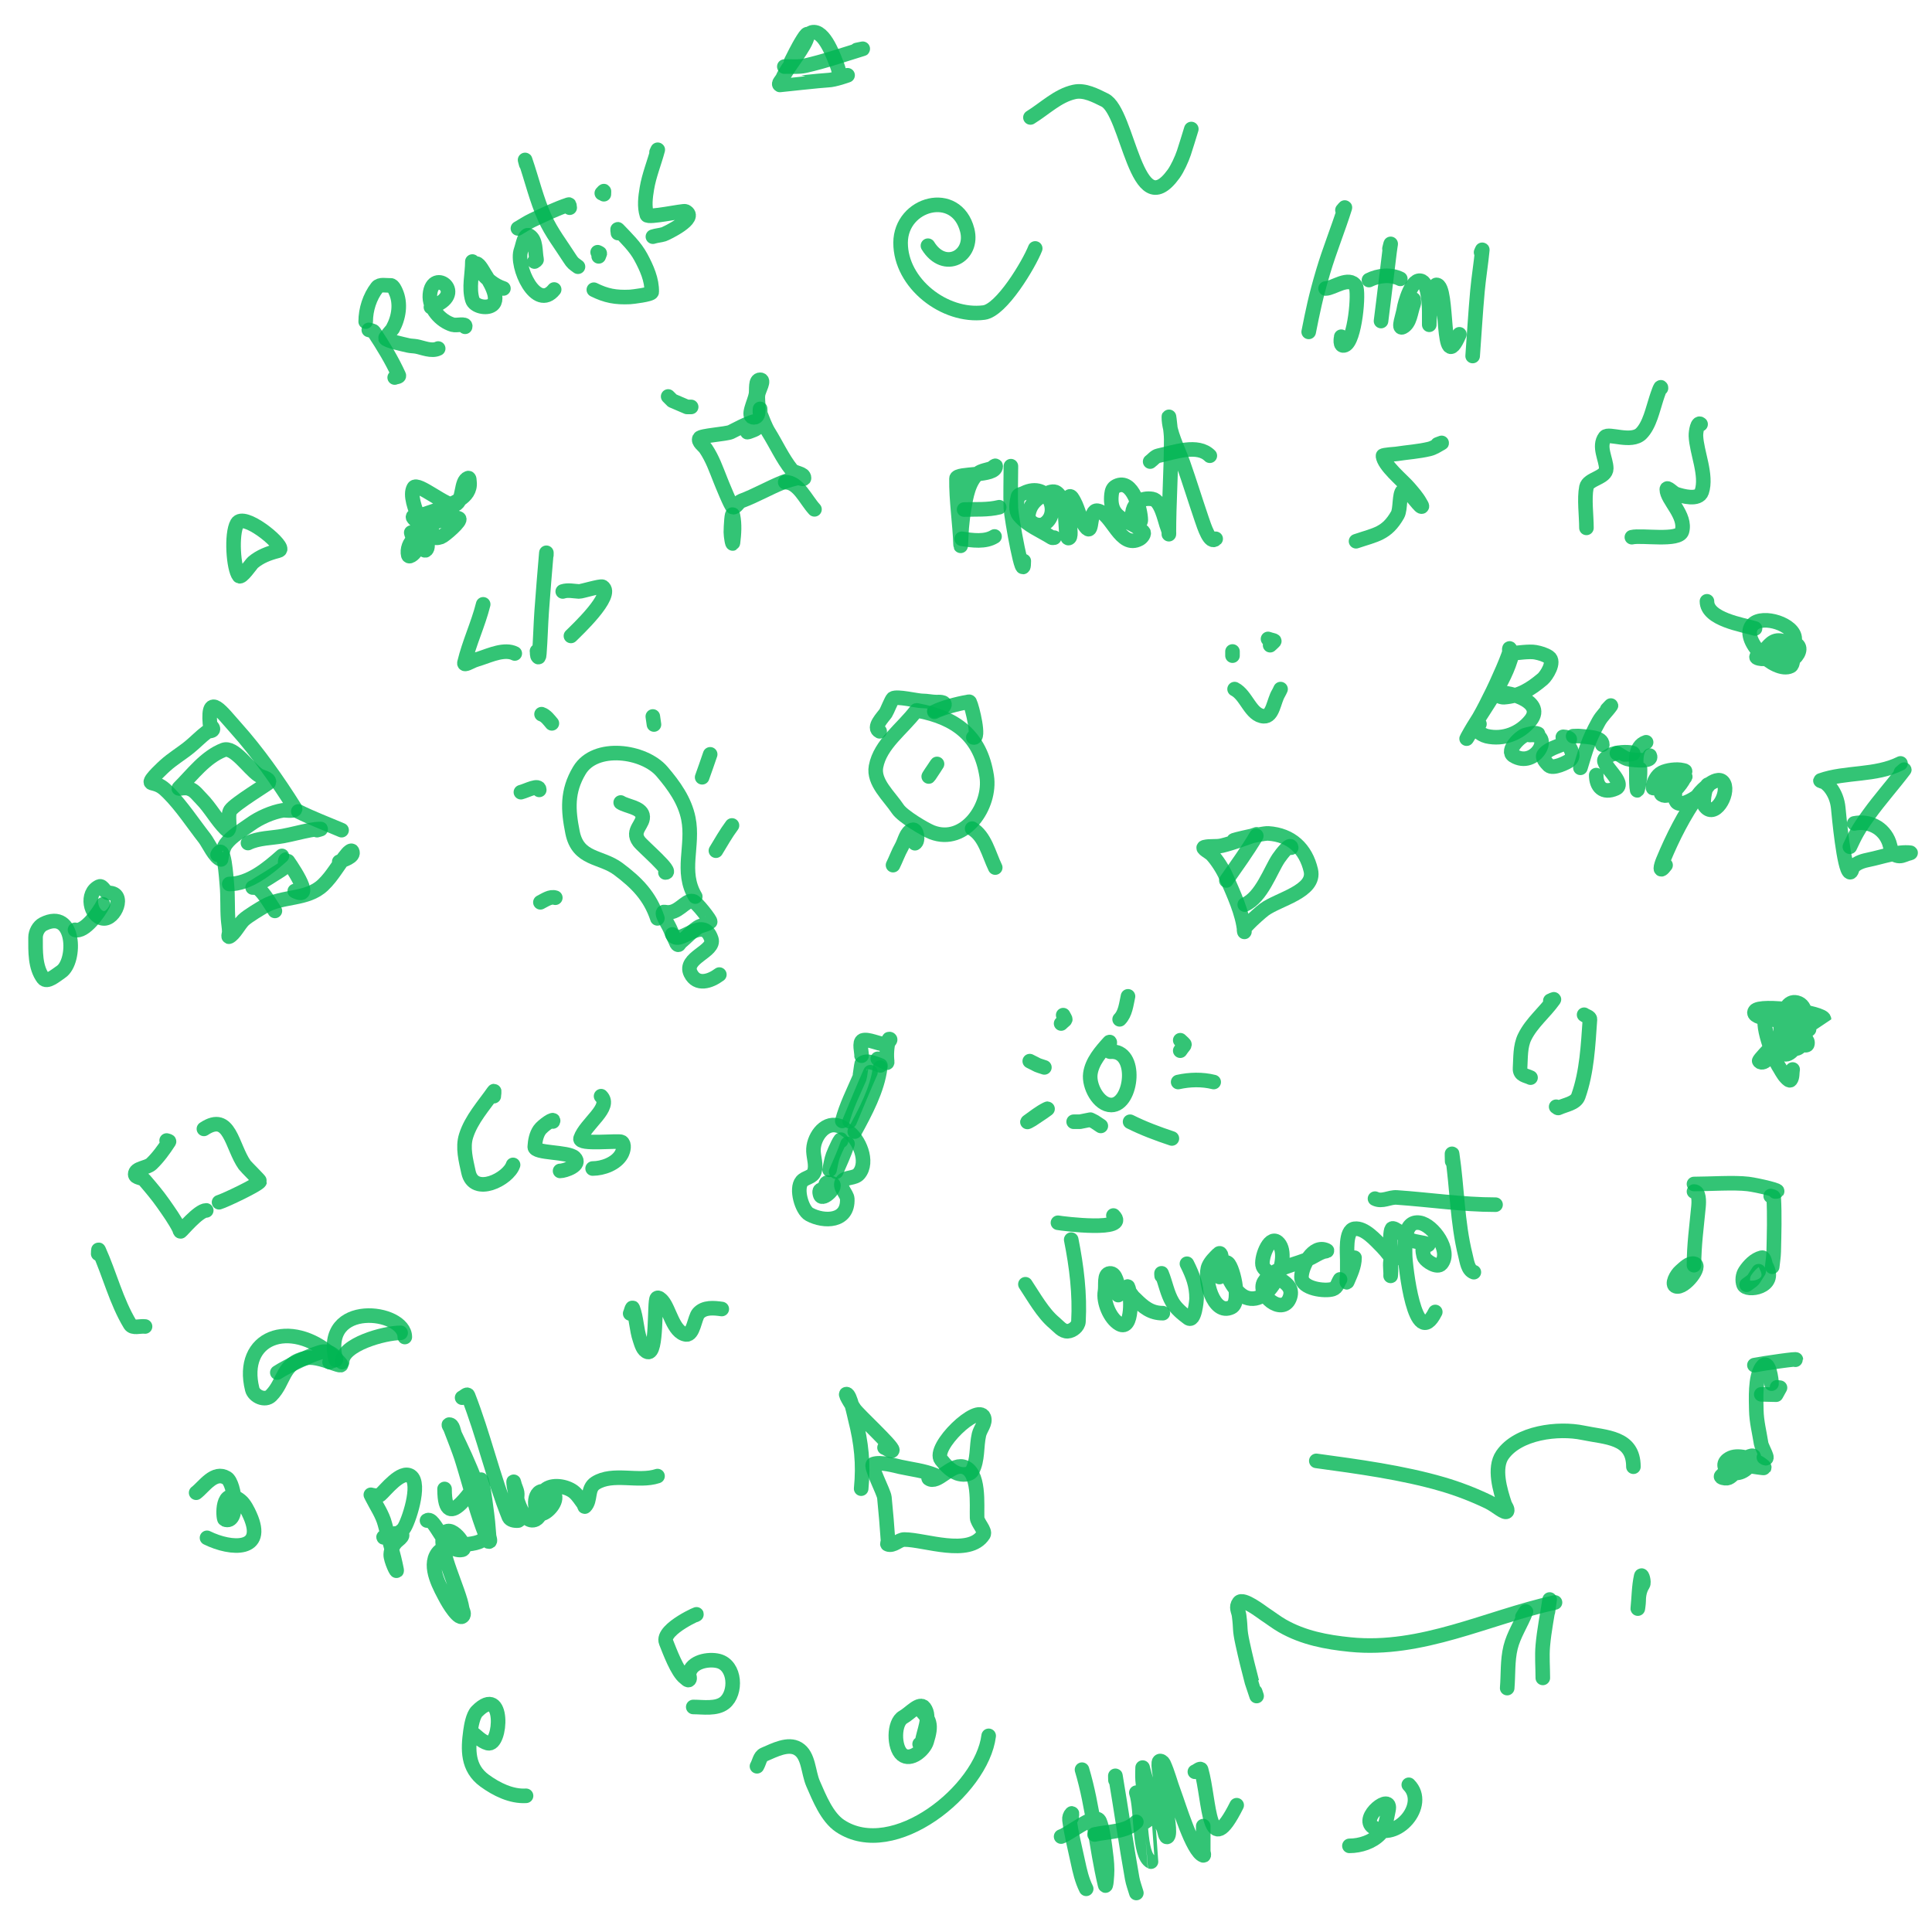 <?xml version="1.0" encoding="UTF-8" standalone="no"?>
<!DOCTYPE svg PUBLIC "-//W3C//DTD SVG 1.1//EN" "http://www.w3.org/Graphics/SVG/1.1/DTD/svg11.dtd">
<!-- Created with Vectornator (http://vectornator.io/) -->
<svg height="100%" stroke-miterlimit="10" style="fill-rule:nonzero;clip-rule:evenodd;stroke-linecap:round;stroke-linejoin:round;" version="1.1" viewBox="0 0 600 600" width="100%" xml:space="preserve" xmlns="http://www.w3.org/2000/svg" xmlns:vectornator="http://vectornator.io" xmlns:xlink="http://www.w3.org/1999/xlink">
<defs/>
<clipPath id="ArtboardFrame">
<rect height="600" width="600" x="0" y="0"/>
</clipPath>
<g clip-path="url(#ArtboardFrame)" id="Layer-2" opacity="0.05" vectornator:layerName="Layer 2" visibility="hidden">
<path d="M2.676 300.594C2.676 136.402 135.78 3.298 299.972 3.298C464.165 3.298 597.269 136.402 597.269 300.594C597.269 464.786 464.165 597.891 299.972 597.891C135.78 597.891 2.676 464.786 2.676 300.594Z" fill="#00b553" fill-rule="nonzero" opacity="1" stroke="#00b553" stroke-linecap="butt" stroke-linejoin="round" stroke-opacity="0.8" stroke-width="4.527"/>
</g>
<g id="Layer-1" vectornator:layerName="Layer 1">
<path d="M114.535 102.449C115.071 102.663 115.825 102.61 116.143 103.092C118.997 107.422 121.715 111.878 123.861 116.599C124.06 117.036 123.004 117.028 122.575 117.242" fill="none" opacity="1" stroke="#00b553" stroke-linecap="round" stroke-linejoin="round" stroke-opacity="0.8" stroke-width="4.527"/>
<path d="M113.57 99.876C113.57 96.147 114.825 92.212 117.108 89.264C117.971 88.149 119.882 88.714 121.288 88.621C122.092 88.567 122.848 90.444 122.896 90.55C124.574 94.241 123.859 98.657 121.932 102.127C121.867 102.243 119.647 104.887 119.68 105.022C119.872 105.789 124.968 106.847 126.756 107.273C127.596 107.473 128.478 107.44 129.328 107.595C131.158 107.927 134.074 109.241 136.082 108.238" fill="none" opacity="1" stroke="#00b553" stroke-linecap="round" stroke-linejoin="round" stroke-opacity="0.8" stroke-width="4.527"/>
<path d="M144.443 101.484C144.856 100.247 141.835 101.212 140.584 100.841C136.771 99.711 133.164 95.653 133.509 91.515C134.248 82.653 145.609 91.448 133.831 95.374" fill="none" opacity="1" stroke="#00b553" stroke-linecap="round" stroke-linejoin="round" stroke-opacity="0.8" stroke-width="4.527"/>
<path d="M146.694 81.224C146.694 85.19 145.547 89.326 146.694 93.123C147.304 95.139 151.091 95.955 152.805 94.731C155.575 92.752 151.646 86.8 150.554 85.083C150.294 84.675 148.8 81.867 147.981 81.867C147.022 81.867 148.622 83.73 149.267 84.44C151.389 86.773 153.311 88.575 156.342 89.585" fill="none" opacity="1" stroke="#00b553" stroke-linecap="round" stroke-linejoin="round" stroke-opacity="0.8" stroke-width="4.527"/>
<path d="M165.99 81.224C166.205 81.009 166.693 80.878 166.633 80.581C166.128 78.053 166.592 74.51 164.382 73.184C162.9 72.295 162.4 76.062 161.809 77.686C160.011 82.632 166.51 96.895 172.1 89.907" fill="none" opacity="1" stroke="#00b553" stroke-linecap="round" stroke-linejoin="round" stroke-opacity="0.8" stroke-width="4.527"/>
<path d="M163.417 50.994C163.31 50.565 162.951 49.29 163.096 49.708C165.169 55.698 166.592 61.942 169.206 67.717C171.23 72.189 174.289 76.118 176.924 80.259C177.911 81.81 178.157 81.827 179.497 82.832" fill="none" opacity="1" stroke="#00b553" stroke-linecap="round" stroke-linejoin="round" stroke-opacity="0.8" stroke-width="4.527"/>
<path d="M176.924 64.501C176.817 64.179 176.924 63.429 176.603 63.536C172.73 64.827 169.042 66.626 165.347 68.36C163.782 69.094 162.345 70.075 160.845 70.933" fill="none" opacity="1" stroke="#00b553" stroke-linecap="round" stroke-linejoin="round" stroke-opacity="0.8" stroke-width="4.527"/>
<path d="M185.607 78.329C186.554 78.803 186.326 78.424 185.929 79.616" fill="none" opacity="1" stroke="#00b553" stroke-linecap="round" stroke-linejoin="round" stroke-opacity="0.8" stroke-width="4.527"/>
<path d="M187.537 60.32C187.537 59.052 187.764 59.128 186.894 59.998" fill="none" opacity="1" stroke="#00b553" stroke-linecap="round" stroke-linejoin="round" stroke-opacity="0.8" stroke-width="4.527"/>
<path d="M191.909 72.374C191.909 72 191.652 70.98 191.909 71.251C194.474 73.951 197.258 76.584 199.023 79.862C200.819 83.198 202.51 86.932 202.392 90.719C202.368 91.479 196.324 92.185 195.653 92.216C191.241 92.427 188.232 91.875 184.422 89.97" fill="none" opacity="1" stroke="#00b553" stroke-linecap="round" stroke-linejoin="round" stroke-opacity="0.8" stroke-width="4.527"/>
<path d="M203.89 47.291C204.014 47.042 204.336 46.273 204.264 46.542C203.195 50.551 201.576 54.431 200.895 58.523C200.443 61.231 200.062 64.143 200.895 66.759C201.226 67.801 212.259 65.328 212.875 65.636C217.019 67.708 206.722 72.568 206.136 72.749C205.036 73.087 203.858 73.134 202.766 73.498" fill="none" opacity="1" stroke="#00b553" stroke-linecap="round" stroke-linejoin="round" stroke-opacity="0.8" stroke-width="4.527"/>
<path d="M345.779 377.492C350.913 382.626 329.898 380.007 328.557 379.739" fill="none" opacity="1" stroke="#00b553" stroke-linecap="round" stroke-linejoin="round" stroke-opacity="0.8" stroke-width="4.527"/>
<path d="M332.675 384.98C334.346 393.333 335.401 401.932 334.922 410.438C334.837 411.938 333.053 413.358 331.552 413.433C329.927 413.514 328.684 411.854 327.434 410.812C323.862 407.836 321.047 402.729 318.449 398.832" fill="none" opacity="1" stroke="#00b553" stroke-linecap="round" stroke-linejoin="round" stroke-opacity="0.8" stroke-width="4.527"/>
<path d="M347.276 402.201C347.401 401.702 347.837 401.183 347.651 400.704C346.921 398.828 346.661 395.295 344.656 395.462C342.725 395.623 343.505 399.172 343.158 401.078C342.579 404.261 344.672 409.532 347.651 411.186C351.859 413.524 351.411 401.861 350.271 399.581C350.16 399.357 350.16 400.106 350.271 400.329C350.674 401.134 351.229 401.856 351.769 402.576C351.98 402.858 352.268 403.075 352.517 403.324C355.088 405.895 357.348 407.817 361.128 407.817" fill="none" opacity="1" stroke="#00b553" stroke-linecap="round" stroke-linejoin="round" stroke-opacity="0.8" stroke-width="4.527"/>
<path d="M360.754 396.211C360.754 395.962 360.659 395.231 360.754 395.462C361.965 398.423 362.488 401.698 364.123 404.448C365.296 406.42 367.155 407.938 368.99 409.314C371.055 410.863 371.611 403.585 371.611 403.324C371.611 399.151 370.46 396.157 368.616 392.467" fill="none" opacity="1" stroke="#00b553" stroke-linecap="round" stroke-linejoin="round" stroke-opacity="0.8" stroke-width="4.527"/>
<path d="M378.724 396.586C379.364 394.665 379.937 387.885 378.35 389.472C377.219 390.602 376.01 391.759 375.354 393.216C373.743 396.798 376.693 408.832 382.468 405.945C385.66 404.349 382.65 392.093 380.97 392.093C380.456 392.093 380.539 393.079 380.596 393.591C380.945 396.735 383.847 401.783 386.96 402.95C394.997 405.964 401.298 389.412 396.694 385.729C394.035 383.601 391.402 391.218 392.201 393.216C393.603 396.719 402.894 397.594 400.438 403.324C398.174 408.606 390.185 402.069 392.576 398.083C395.276 393.582 402.823 392.772 407.177 390.596C408.425 389.972 409.597 389.165 410.92 388.724C411.295 388.599 412.396 388.526 412.044 388.349C407.735 386.195 404.182 393.437 404.182 396.586C404.182 400.276 411.558 401.115 413.915 400.329C415.272 399.877 415.448 398.405 416.162 397.334" fill="none" opacity="1" stroke="#00b553" stroke-linecap="round" stroke-linejoin="round" stroke-opacity="0.8" stroke-width="4.527"/>
<path d="M420.654 390.596C420.654 393.201 419.434 395.688 418.408 398.083C418.064 398.886 418.408 396.336 418.408 395.462C418.408 394.09 418.408 392.717 418.408 391.344C418.408 389.221 417.681 382.035 420.654 381.61C423.777 381.164 427.279 385.24 429.265 387.226C430.519 388.48 432.634 391.344 432.634 391.344C432.634 391.344 432.457 390.398 432.26 390.596C431.44 391.415 431.886 394.496 431.886 395.462C431.886 395.712 431.85 396.458 431.886 396.211C432.302 393.298 431.222 383.167 432.26 381.61C432.816 380.776 436.806 384.445 437.876 384.98C439.573 385.828 442.02 385.742 443.491 386.477C443.99 386.727 442.243 386.727 441.994 387.226C441.649 387.916 441.991 389.967 442.368 390.596C443.037 391.71 446.358 393.969 447.609 392.467C450.832 388.601 445.15 380.397 440.871 379.739C435.633 378.933 436.378 387.1 436.378 389.847C436.378 392.548 439.365 420.187 445.737 407.443" fill="none" opacity="1" stroke="#00b553" stroke-linecap="round" stroke-linejoin="round" stroke-opacity="0.8" stroke-width="4.527"/>
<path d="M450.979 360.645C450.979 359.897 450.868 357.659 450.979 358.399C452.545 368.843 452.527 379.567 455.097 389.847C455.571 391.742 455.865 394.47 457.718 395.088" fill="none" opacity="1" stroke="#00b553" stroke-linecap="round" stroke-linejoin="round" stroke-opacity="0.8" stroke-width="4.527"/>
<path d="M464.456 374.123C454.125 374.123 444.012 372.584 433.757 371.877C431.488 371.72 429.255 373.369 427.019 372.251" fill="none" opacity="1" stroke="#00b553" stroke-linecap="round" stroke-linejoin="round" stroke-opacity="0.8" stroke-width="4.527"/>
<path d="M416.91 65.261C417.16 65.012 417.765 64.176 417.659 64.513C415.568 71.177 412.902 77.657 410.92 84.355C408.524 92.452 407.73 96.564 406.428 103.073" fill="none" opacity="1" stroke="#00b553" stroke-linecap="round" stroke-linejoin="round" stroke-opacity="0.8" stroke-width="4.527"/>
<path d="M411.669 89.596C414.044 89.596 418.972 85.556 421.029 88.847C422.147 90.637 420.776 105.945 417.659 107.192C415.826 107.925 416.536 104.661 416.536 104.571" fill="none" opacity="1" stroke="#00b553" stroke-linecap="round" stroke-linejoin="round" stroke-opacity="0.8" stroke-width="4.527"/>
<path d="M431.511 77.241C432.165 74.627 431.846 75.682 431.511 78.365C430.872 83.479 430.268 88.598 429.639 93.714C429.394 95.711 429.14 97.707 428.891 99.704" fill="none" opacity="1" stroke="#00b553" stroke-linecap="round" stroke-linejoin="round" stroke-opacity="0.8" stroke-width="4.527"/>
<path d="M434.881 86.601C431.906 85.113 428.099 85.499 425.147 86.975" fill="none" opacity="1" stroke="#00b553" stroke-linecap="round" stroke-linejoin="round" stroke-opacity="0.8" stroke-width="4.527"/>
<path d="M438.999 92.965C438.999 93.465 439.181 93.998 438.999 94.463C438.043 96.906 437.976 100.403 435.629 101.576C433.951 102.415 435.75 97.819 436.004 95.96C436.211 94.437 438.5 85.79 441.619 87.35C443.626 88.353 443.866 95.133 443.866 97.084C443.866 97.957 443.866 98.831 443.866 99.704C443.866 100.078 443.866 101.202 443.866 100.827C443.866 97.129 444.829 92.857 445.737 89.222C445.805 88.951 445.833 88.473 446.112 88.473C450.116 88.473 447.126 118.054 453.225 103.822" fill="none" opacity="1" stroke="#00b553" stroke-linecap="round" stroke-linejoin="round" stroke-opacity="0.8" stroke-width="4.527"/>
<path d="M459.964 78.365C460.089 78.115 460.364 77.338 460.338 77.616C459.939 81.869 459.228 86.09 458.841 90.345C458.229 97.074 457.842 103.822 457.343 110.561" fill="none" opacity="1" stroke="#00b553" stroke-linecap="round" stroke-linejoin="round" stroke-opacity="0.8" stroke-width="4.527"/>
<path d="M153.349 340.429C153.349 339.93 153.634 338.522 153.349 338.931C150.24 343.392 146.364 347.596 144.738 352.783C143.616 356.364 144.694 360.347 145.487 364.015C147.132 371.624 157.862 366.199 159.339 361.768" fill="none" opacity="1" stroke="#00b553" stroke-linecap="round" stroke-linejoin="round" stroke-opacity="0.8" stroke-width="4.527"/>
<path d="M171.693 348.291C172.421 346.836 168.504 349.576 167.575 350.912C166.537 352.403 166.184 354.339 166.077 356.153C165.953 358.26 176.498 357.589 178.432 359.522C180.777 361.868 175.364 363.64 173.939 363.64" fill="none" opacity="1" stroke="#00b553" stroke-linecap="round" stroke-linejoin="round" stroke-opacity="0.8" stroke-width="4.527"/>
<path d="M186.668 340.429C190.102 343.862 181.879 348.939 180.304 353.532C179.588 355.621 192.194 354.096 193.033 354.655C194.071 355.348 193.624 357.3 193.033 358.399C191.408 361.416 187.156 362.892 184.048 362.892" fill="none" opacity="1" stroke="#00b553" stroke-linecap="round" stroke-linejoin="round" stroke-opacity="0.8" stroke-width="4.527"/>
<path d="M469.653 202.934C467.262 212.5 460.359 220.328 455.674 229.004C454.627 230.942 457.973 225.245 459.074 223.337C460.996 220.005 461.871 218.121 463.608 214.647C464.31 213.243 469.506 202.031 468.897 201.423C468.53 201.056 468.758 202.977 469.275 202.934C471.087 202.783 474.992 202.206 476.832 202.556C478.28 202.832 479.761 203.25 480.988 204.068C483.109 205.482 480.199 209.942 479.099 210.868C475.324 214.047 471.938 216.184 467.008 216.536C466.276 216.588 464.6 215.922 465.119 215.402C466.298 214.223 480.392 217.374 475.32 223.714C472.064 227.785 466.815 229.802 461.719 228.626C459.823 228.189 456.35 225.623 459.452 224.848" fill="none" opacity="1" stroke="#00b553" stroke-linecap="round" stroke-linejoin="round" stroke-opacity="0.8" stroke-width="4.527"/>
<path d="M475.132 228.248C474.307 228.324 478.356 228.178 477.587 227.87C476.412 227.4 475.047 227.983 473.809 228.248C472.227 228.587 467.542 233.116 470.031 234.671C476.862 238.941 482.862 227.543 475.132 228.248Z" fill="none" opacity="1" stroke="#00b553" stroke-linecap="round" stroke-linejoin="round" stroke-opacity="0.8" stroke-width="4.527"/>
<path d="M485.522 228.815C486.226 228.817 487.932 229.287 487.411 229.76C485.154 231.805 481.393 231.926 479.476 234.293C478.696 235.258 480.111 236.817 480.988 237.694C482.268 238.974 486.647 236.777 487.411 236.183C490.523 233.762 484.248 228.811 485.522 228.815Z" fill="none" opacity="1" stroke="#00b553" stroke-linecap="round" stroke-linejoin="round" stroke-opacity="0.8" stroke-width="4.527"/>
<path d="M499.123 220.314C499.501 219.936 500.563 218.743 500.257 219.181C499.072 220.873 497.478 222.284 496.479 224.092C493.191 230.041 492.558 232.772 490.811 238.45" fill="none" opacity="1" stroke="#00b553" stroke-linecap="round" stroke-linejoin="round" stroke-opacity="0.8" stroke-width="4.527"/>
<path d="M497.612 231.271C497.612 228.839 493.225 228.928 490.811 228.626C490.061 228.532 489.3 228.626 488.544 228.626" fill="none" opacity="1" stroke="#00b553" stroke-linecap="round" stroke-linejoin="round" stroke-opacity="0.8" stroke-width="4.527"/>
<path d="M504.413 234.293C512.331 234.293 501.221 232 498.368 235.805C497.166 237.407 505.238 243.331 501.768 244.873C497.752 246.657 495.723 244.265 495.723 240.716" fill="none" opacity="1" stroke="#00b553" stroke-linecap="round" stroke-linejoin="round" stroke-opacity="0.8" stroke-width="4.527"/>
<path d="M509.325 238.827C509.325 241.158 509.358 241.833 508.569 245.25C508.341 246.24 508.191 243.243 508.191 242.228C508.191 241.472 508.191 240.716 508.191 239.961C508.191 236.807 507.383 231.792 511.214 230.515" fill="none" opacity="1" stroke="#00b553" stroke-linecap="round" stroke-linejoin="round" stroke-opacity="0.8" stroke-width="4.527"/>
<path d="M512.347 234.671C513.319 236.616 508.076 236.112 505.924 235.805C504.53 235.606 503.405 234.545 502.146 233.916" fill="none" opacity="1" stroke="#00b553" stroke-linecap="round" stroke-linejoin="round" stroke-opacity="0.8" stroke-width="4.527"/>
<path d="M514.614 242.228C512.569 248.362 512.862 241.593 516.125 239.961C517.771 239.138 520.738 238.753 522.548 239.205C522.822 239.273 523.43 239.331 523.304 239.583C523.106 239.98 514.192 245.473 516.125 246.762C518.525 248.361 522.118 243.466 522.926 241.85C523.052 241.598 523.556 241.22 523.304 241.094C521.435 240.16 519.059 246.895 520.659 249.029C522.306 251.224 529.265 246.175 530.105 244.495C530.231 244.243 530.682 243.938 530.483 243.739C529.923 243.179 528.534 248.939 529.349 250.162C532.353 254.668 537.039 246.649 535.394 243.361C533.737 240.045 528.413 245.4 527.46 246.762C522.868 253.322 519.574 259.794 516.503 267.164C515.789 268.878 515.068 271.597 517.259 268.675" fill="none" opacity="1" stroke="#00b553" stroke-linecap="round" stroke-linejoin="round" stroke-opacity="0.8" stroke-width="4.527"/>
<path d="M285.086 220.692C284.901 220.656 284.633 220.541 284.519 220.692C280.242 226.396 273.35 231.061 272.051 238.072C271.149 242.946 276.103 247.171 278.852 251.296C280.338 253.524 287.341 257.67 289.431 258.474C299.655 262.406 307.846 250.275 306.433 241.094C304.503 228.545 296.792 222.922 285.086 220.692Z" fill="none" opacity="1" stroke="#00b553" stroke-linecap="round" stroke-linejoin="round" stroke-opacity="0.8" stroke-width="4.527"/>
<path d="M289.809 239.016C293.577 233.365 287.097 243.281 288.676 240.716C289.033 240.136 289.431 239.583 289.809 239.016Z" fill="none" opacity="1" stroke="#00b553" stroke-linecap="round" stroke-linejoin="round" stroke-opacity="0.8" stroke-width="4.527"/>
<path d="M302.277 229.004C304.364 229.699 301.94 219.639 301.144 218.047C301.031 217.822 300.637 218.006 300.388 218.047C297.36 218.552 292.802 219.762 290.187 221.07" fill="none" opacity="1" stroke="#00b553" stroke-linecap="round" stroke-linejoin="round" stroke-opacity="0.8" stroke-width="4.527"/>
<path d="M290.187 220.692C291.194 220.188 292.706 220.188 293.209 219.181C293.91 217.78 291.125 218.047 290.942 218.047C289.417 218.047 287.934 217.669 286.409 217.669C284.864 217.669 278.533 216.118 277.341 216.914C276.885 217.218 275.502 220.805 275.074 221.447C274.242 222.695 270.88 225.962 273.185 227.115" fill="none" opacity="1" stroke="#00b553" stroke-linecap="round" stroke-linejoin="round" stroke-opacity="0.8" stroke-width="4.527"/>
<path d="M284.142 261.875C285.401 261.245 284.732 257.304 283.386 257.719C281.383 258.335 281.026 261.188 279.986 263.008C278.982 264.764 278.254 266.849 277.341 268.675" fill="none" opacity="1" stroke="#00b553" stroke-linecap="round" stroke-linejoin="round" stroke-opacity="0.8" stroke-width="4.527"/>
<path d="M301.899 257.341C305.918 259.752 307.04 265.21 309.078 269.431" fill="none" opacity="1" stroke="#00b553" stroke-linecap="round" stroke-linejoin="round" stroke-opacity="0.8" stroke-width="4.527"/>
<path d="M65.201 224.747C65.256 225.422 66.337 225.926 66.11 226.564C65.89 227.178 64.814 226.899 64.293 227.29C62.369 228.733 60.706 230.496 58.842 232.015C56.371 234.027 53.566 235.669 51.211 237.829C51.038 237.987 46.551 242.021 46.85 242.916C46.935 243.173 47.314 243.214 47.577 243.28C49.678 243.805 50.607 244.494 52.301 246.187C56.432 250.319 59.981 255.778 63.566 260.359C64.728 261.844 66.733 266.42 68.653 266.9C68.719 266.917 69.018 263.701 70.107 262.176C71.932 259.622 75.267 257.796 77.738 255.999C80.546 253.957 84.527 252.202 87.913 251.638C88.384 251.559 92.35 252.195 91.547 250.911C86.379 242.641 79.83 233.37 73.377 226.2C68.924 221.251 64.39 214.714 65.201 224.747Z" fill="none" opacity="1" stroke="#00b553" stroke-linecap="round" stroke-linejoin="round" stroke-opacity="0.8" stroke-width="4.527"/>
<path d="M92.637 252.001C97.005 254.185 101.595 255.892 106.083 257.816" fill="none" opacity="1" stroke="#00b553" stroke-linecap="round" stroke-linejoin="round" stroke-opacity="0.8" stroke-width="4.527"/>
<path d="M67.563 265.447C69.634 261.306 70.274 272.804 70.47 274.895C70.802 278.428 70.582 281.916 70.834 285.433C70.929 286.768 71.197 288.093 71.197 289.431C71.197 289.915 70.764 291.101 71.197 290.884C72.762 290.102 74.25 287.105 75.558 285.797C76.877 284.478 81.431 281.823 82.099 281.436C87.834 278.116 95.296 279.575 100.269 274.895C103.377 271.969 105.181 268.255 107.9 265.083C108.252 264.672 109.111 263.872 109.354 264.357C110.233 266.116 106.424 267.093 105.356 267.627" fill="none" opacity="1" stroke="#00b553" stroke-linecap="round" stroke-linejoin="round" stroke-opacity="0.8" stroke-width="4.527"/>
<path d="M91.547 276.712C98.486 280.181 89.095 266.9 89.004 266.9C88.122 266.9 88.954 268.88 88.277 269.444C87.27 270.283 86.096 270.898 85.006 271.625C83.101 272.895 81.092 273.991 79.192 275.258C78.966 275.409 78.465 275.622 78.465 275.622C78.465 275.622 79.808 275.59 80.282 275.985C82.183 277.57 84.005 280.843 85.37 282.89" fill="none" opacity="1" stroke="#00b553" stroke-linecap="round" stroke-linejoin="round" stroke-opacity="0.8" stroke-width="4.527"/>
<path d="M71.197 274.532C77.376 274.532 83.144 269.727 87.55 265.81" fill="none" opacity="1" stroke="#00b553" stroke-linecap="round" stroke-linejoin="round" stroke-opacity="0.8" stroke-width="4.527"/>
<path d="M98.452 257.816C98.815 257.694 99.925 257.452 99.542 257.452C98.445 257.452 97.349 257.613 96.271 257.816C93.469 258.341 90.717 259.113 87.913 259.633C84.451 260.274 80.214 260.212 77.011 261.813" fill="none" opacity="1" stroke="#00b553" stroke-linecap="round" stroke-linejoin="round" stroke-opacity="0.8" stroke-width="4.527"/>
<path d="M69.38 232.923C63.745 235.143 59.854 240.451 55.571 244.733C55.229 245.076 56.54 244.733 57.025 244.733C58.271 244.733 58.009 244.618 59.205 245.097C60.489 245.61 61.564 247.092 62.476 248.004C65.295 250.823 67.255 254.6 70.107 257.452C70.299 257.644 70.642 258.007 70.834 257.816C71.734 256.915 70.51 253.213 71.561 251.638C72.959 249.54 83.552 243.236 83.552 242.916C83.552 241.606 81.372 241.463 80.282 240.736C77.182 238.669 72.646 231.637 69.38 232.923Z" fill="none" opacity="1" stroke="#00b553" stroke-linecap="round" stroke-linejoin="round" stroke-opacity="0.8" stroke-width="4.527"/>
<path d="M235.088 548.531C235.815 547.319 235.97 545.453 237.268 544.897C240.545 543.493 244.744 541.256 247.807 543.08C251.21 545.105 250.939 550.355 252.531 553.982C254.406 558.253 256.8 564.338 260.889 567.064C277.469 578.117 304.923 556.017 307.04 539.082" fill="none" opacity="1" stroke="#00b553" stroke-linecap="round" stroke-linejoin="round" stroke-opacity="0.8" stroke-width="4.527"/>
<path d="M285.6 541.626C285.842 541.505 286.292 541.531 286.326 541.263C286.792 537.651 289.195 533.306 287.053 530.361C285.65 528.431 282.603 532.118 280.512 533.268C277.47 534.941 277.538 542.722 280.149 544.897C282.836 547.136 286.996 543.406 287.78 540.899C289.454 535.541 288.924 534.049 285.236 530.361" fill="none" opacity="1" stroke="#00b553" stroke-linecap="round" stroke-linejoin="round" stroke-opacity="0.8" stroke-width="4.527"/>
<path d="M389.894 525.637C391.135 529.361 388.804 522.367 388.803 522.366C387.744 518.392 386.77 514.394 385.896 510.374C384.846 505.543 385.415 506.216 384.806 501.653C384.624 500.284 383.706 499.123 384.806 497.656C385.995 496.07 391.884 500.691 392.801 501.289C394.63 502.482 396.356 503.84 398.252 504.923C404.749 508.636 411.918 509.997 419.328 510.738C441.546 512.959 461.836 502.341 482.922 497.656" fill="none" opacity="1" stroke="#00b553" stroke-linecap="round" stroke-linejoin="round" stroke-opacity="0.8" stroke-width="4.527"/>
<path d="M507.27 455.502C507.27 446.188 498.746 446.459 491.644 444.963C483.88 443.329 471.413 444.872 466.57 451.868C463.771 455.911 465.893 462.921 467.296 467.13C467.487 467.701 468.325 468.706 468.023 469.311C467.517 470.324 464.666 467.583 462.209 466.404C457.646 464.213 452.894 462.374 448.037 460.953C435.599 457.312 421.555 455.426 408.79 453.685" fill="none" opacity="1" stroke="#00b553" stroke-linecap="round" stroke-linejoin="round" stroke-opacity="0.8" stroke-width="4.527"/>
<path d="M123.526 478.396C122.246 479.397 121.41 481.133 121.346 482.756C121.278 484.442 123.481 489.137 123.162 487.48C122.241 482.691 120.737 478.033 119.529 473.308C118.778 470.372 116.885 467.658 115.531 464.95C115.41 464.708 115.168 464.223 115.168 464.223C115.168 464.223 117.331 464.844 118.075 464.223C119.613 462.941 124.546 456.424 127.523 458.409C130.922 460.675 126.75 473.003 125.343 474.762C124.339 476.017 122.197 476.99 120.619 477.305C120.144 477.4 118.823 477.648 119.165 477.305C120.076 476.394 127.987 474.906 123.526 478.396Z" fill="none" opacity="1" stroke="#00b553" stroke-linecap="round" stroke-linejoin="round" stroke-opacity="0.8" stroke-width="4.527"/>
<path d="M132.611 472.218C135.041 470.598 137.971 482.411 143.513 481.303C145.928 480.82 139.322 472.07 137.698 476.942C136.169 481.53 142.665 493.961 143.513 499.472C143.625 500.201 144.205 500.994 143.876 501.653C142.756 503.893 138.955 497.241 138.788 496.929C136.786 493.175 132.876 486.601 135.881 482.393C138.872 478.206 150.103 481.318 150.78 476.579C152.034 467.804 144.904 453.108 141.332 445.69C140.791 444.567 140.762 442.42 139.515 442.42C139.132 442.42 139.744 443.151 139.879 443.51C140.471 445.09 141.103 446.654 141.696 448.234C143.259 452.403 143.259 452.476 144.603 456.955C146.546 463.434 148.264 470.287 150.78 476.579C151.082 477.333 151.058 478.759 151.871 478.759C152.476 478.759 151.914 477.546 151.871 476.942C151.767 475.487 151.634 474.034 151.507 472.581C151.458 472.015 149.967 459.339 149.327 459.499C147.953 459.843 138.062 477.801 138.062 462.406" fill="none" opacity="1" stroke="#00b553" stroke-linecap="round" stroke-linejoin="round" stroke-opacity="0.8" stroke-width="4.527"/>
<path d="M143.513 434.062C144.118 433.819 145.091 432.728 145.329 433.335C150.182 445.709 153.092 458.794 158.048 471.128C158.434 472.088 159.928 472.346 160.955 472.218C161.436 472.158 160.981 471.248 160.955 470.764C160.86 468.946 160.683 467.132 160.592 465.313C160.562 464.709 160.7 464.092 160.592 463.496C160.455 462.743 160.108 462.043 159.865 461.316C159.744 460.953 159.502 459.843 159.502 460.226C159.502 462.573 162.065 474.025 166.406 471.855C168.554 470.781 170.725 462.633 168.223 463.133C165.222 463.733 165.845 470.951 168.587 470.038C170.503 469.399 173.678 465.773 171.857 463.496C171.35 462.862 169.001 462.857 169.677 462.406C172.136 460.767 176.423 461.74 178.398 463.496C179.558 464.527 180.375 465.889 181.305 467.13C181.468 467.347 181.477 468.049 181.669 467.857C183.624 465.902 182.228 462.315 184.939 460.589C190.297 457.18 198.255 460.39 204.199 458.409" fill="none" opacity="1" stroke="#00b553" stroke-linecap="round" stroke-linejoin="round" stroke-opacity="0.8" stroke-width="4.527"/>
<path d="M150.054 187.681C148.511 193.85 145.705 199.662 144.239 205.85C144.009 206.822 146.219 205.494 147.146 205.123C147.858 204.839 148.6 204.639 149.327 204.397C152.299 203.406 156.768 201.394 159.865 202.943" fill="none" opacity="1" stroke="#00b553" stroke-linecap="round" stroke-linejoin="round" stroke-opacity="0.8" stroke-width="4.527"/>
<path d="M169.677 172.418C169.677 172.176 169.697 171.45 169.677 171.691C169.172 177.746 168.646 183.8 168.223 189.861C167.919 194.218 167.831 198.588 167.497 202.943C167.467 203.325 167.404 204.304 167.133 204.033C166.696 203.597 166.891 202.822 166.77 202.216" fill="none" opacity="1" stroke="#00b553" stroke-linecap="round" stroke-linejoin="round" stroke-opacity="0.8" stroke-width="4.527"/>
<path d="M174.764 183.683C176.373 183.147 178.158 183.603 179.852 183.683C180.53 183.716 186.574 181.866 187.12 182.23C190.892 184.745 178.952 195.849 177.308 197.492" fill="none" opacity="1" stroke="#00b553" stroke-linecap="round" stroke-linejoin="round" stroke-opacity="0.8" stroke-width="4.527"/>
<path d="M297.046 148.616C296.957 155.472 298.074 162.295 298.318 169.147C298.383 170.967 298.506 165.509 298.682 163.697C298.87 161.752 299.074 159.807 299.408 157.882C300.038 154.26 300.792 149.533 303.769 146.98C304.682 146.198 306.647 145.9 307.767 145.527C308.28 145.356 309.22 144.258 309.22 144.8C309.22 148.079 297.071 146.767 297.046 148.616Z" fill="none" opacity="1" stroke="#00b553" stroke-linecap="round" stroke-linejoin="round" stroke-opacity="0.8" stroke-width="4.527"/>
<path d="M310.31 157.519C306.777 158.402 303.048 158.106 299.408 158.246" fill="none" opacity="1" stroke="#00b553" stroke-linecap="round" stroke-linejoin="round" stroke-opacity="0.8" stroke-width="4.527"/>
<path d="M308.857 166.604C305.973 168.406 302.044 167.835 298.682 167.33" fill="none" opacity="1" stroke="#00b553" stroke-linecap="round" stroke-linejoin="round" stroke-opacity="0.8" stroke-width="4.527"/>
<path d="M313.944 145.527C313.944 145.285 313.944 144.558 313.944 144.8C313.944 149.161 313.77 153.525 313.944 157.882C314.049 160.506 317.942 182.518 317.942 174.235" fill="none" opacity="1" stroke="#00b553" stroke-linecap="round" stroke-linejoin="round" stroke-opacity="0.8" stroke-width="4.527"/>
<path d="M327.39 166.967C327.148 166.967 326.868 167.097 326.663 166.967C323.2 164.774 319.103 163.219 316.488 160.063C315.249 158.567 315.725 156.149 316.125 154.248C316.27 153.557 317.31 153.474 317.942 153.158C325.594 149.332 329.452 159.293 324.483 162.606C322.48 163.941 318.967 162.27 319.395 159.699C319.904 156.644 321.839 154.843 324.483 153.522C325.275 153.125 326.742 152.416 327.753 152.795C330.704 153.901 333.317 165.764 332.114 166.967C331.22 167.861 331.094 164.596 331.024 163.333C330.902 161.146 330.29 156.072 332.114 154.248C332.598 153.764 333.235 155.103 333.568 155.702C334.965 158.218 335.536 162.031 337.565 164.06C339.432 165.928 338.247 158.178 340.835 158.609C345.403 159.37 347.875 170.687 353.918 167.33C354.628 166.936 355.582 165.725 355.008 165.15C351.083 161.225 344.266 161.894 345.196 153.522C345.315 152.455 345.587 151.509 346.65 150.978C351.809 148.398 354.281 158.462 354.281 161.516C354.281 161.787 354.183 162.19 353.918 162.243C350.189 162.989 350.771 153.784 357.915 154.975C360.457 155.399 361.672 161.157 362.276 162.97C362.518 163.697 362.817 164.407 363.002 165.15C363.061 165.385 363.002 166.119 363.002 165.877C363.002 156.036 363.729 146.265 363.729 136.442C363.729 134.983 363.519 133.532 363.366 132.081C363.276 131.229 363.002 128.681 363.002 129.538C363.002 134.093 365.88 139.489 367.363 143.71C369.395 149.492 371.197 155.353 373.177 161.153C373.992 163.538 375.756 169.113 377.538 167.33" fill="none" opacity="1" stroke="#00b553" stroke-linecap="round" stroke-linejoin="round" stroke-opacity="0.8" stroke-width="4.527"/>
<path d="M375.721 141.53C371.952 137.761 364.94 140.397 359.732 141.53C358.714 141.751 358.036 142.741 357.188 143.346" fill="none" opacity="1" stroke="#00b553" stroke-linecap="round" stroke-linejoin="round" stroke-opacity="0.8" stroke-width="4.527"/>
<path d="M481.471 310.795C481.832 310.674 482.776 310.122 482.556 310.433C479.722 314.426 475.673 317.614 473.513 322.008C472.061 324.962 472.271 328.49 472.066 331.775C471.929 333.96 473.935 333.975 475.321 334.668" fill="none" opacity="1" stroke="#00b553" stroke-linecap="round" stroke-linejoin="round" stroke-opacity="0.8" stroke-width="4.527"/>
<path d="M491.96 315.136C492.563 315.618 493.824 315.812 493.769 316.582C493.196 324.611 492.846 332.872 490.152 340.456C489.356 342.697 486.152 343.055 484.003 344.073C483.759 344.188 483.52 343.832 483.279 343.711" fill="none" opacity="1" stroke="#00b553" stroke-linecap="round" stroke-linejoin="round" stroke-opacity="0.8" stroke-width="4.527"/>
<path d="M515.834 120.532C515.834 119.345 514.762 122.661 514.387 123.788C513.322 126.981 512.33 131.993 509.684 134.639C506.646 137.677 499.508 134.341 498.471 135.724C496.277 138.649 498.833 142.643 498.833 145.491C498.833 148.453 493.213 148.634 492.684 151.278C491.957 154.912 492.684 160.115 492.684 163.938" fill="none" opacity="1" stroke="#00b553" stroke-linecap="round" stroke-linejoin="round" stroke-opacity="0.8" stroke-width="4.527"/>
<path d="M528.132 131.745C527.214 130.827 526.64 134.065 526.685 135.363C526.859 140.412 530.209 147.579 528.494 152.725C527.561 155.523 522.448 154.086 520.536 153.448C519.513 153.107 517.642 150.923 517.642 152.002C517.642 155.206 523.755 160.087 522.345 165.023C521.452 168.146 509.74 166.095 506.791 166.832" fill="none" opacity="1" stroke="#00b553" stroke-linecap="round" stroke-linejoin="round" stroke-opacity="0.8" stroke-width="4.527"/>
<path d="M51.752 354.201C51.993 354.322 52.622 354.337 52.475 354.563C50.884 357.01 49.152 359.411 47.049 361.435C45.604 362.827 41.985 362.684 41.985 364.691C41.985 365.828 44.139 365.636 44.879 366.499C46.874 368.827 48.899 371.208 50.666 373.734C52.445 376.274 54.346 378.922 55.73 381.691C55.851 381.933 55.823 382.415 56.092 382.415C56.319 382.415 61.631 375.904 64.05 375.904" fill="none" opacity="1" stroke="#00b553" stroke-linecap="round" stroke-linejoin="round" stroke-opacity="0.8" stroke-width="4.527"/>
<path d="M63.327 350.584C71.431 345.181 71.94 356.132 75.987 361.797C76.44 362.431 80.765 366.633 80.689 366.861C80.354 367.866 69.749 372.88 68.029 373.372" fill="none" opacity="1" stroke="#00b553" stroke-linecap="round" stroke-linejoin="round" stroke-opacity="0.8" stroke-width="4.527"/>
<path d="M223.4 302.664C220.549 304.802 216.417 306.152 214.494 302.307C212.071 297.46 222.19 295.469 220.907 291.62C218.321 283.863 210.821 294.249 208.794 290.195" fill="none" opacity="1" stroke="#00b553" stroke-linecap="round" stroke-linejoin="round" stroke-opacity="0.8" stroke-width="4.527"/>
<path d="M206.479 283.248C204.714 282.878 207.349 286.766 208.082 288.414C208.664 289.725 209.221 291.049 209.863 292.332C210.054 292.715 210.16 293.297 210.575 293.401C210.901 293.483 211.03 292.904 211.288 292.689C213.136 291.148 214.604 289.477 216.632 288.057C217.726 287.292 219.607 287.22 220.55 286.276C220.862 285.965 216.292 280.081 215.207 279.864C212.693 279.361 210.616 284.116 206.479 283.248Z" fill="none" opacity="1" stroke="#00b553" stroke-linecap="round" stroke-linejoin="round" stroke-opacity="0.8" stroke-width="4.527"/>
<path d="M215.919 278.439C211.234 270.63 215.481 262.71 213.782 254.214C212.673 248.671 209.324 243.967 205.588 239.608C200.015 233.105 184.869 231.033 179.938 239.251C176.017 245.786 176.418 251.574 177.801 258.489C179.527 267.122 186.633 265.826 192.05 269.889C197.723 274.143 201.851 278.27 204.163 285.207" fill="none" opacity="1" stroke="#00b553" stroke-linecap="round" stroke-linejoin="round" stroke-opacity="0.8" stroke-width="4.527"/>
<path d="M206.657 270.957C209.189 270.957 199.698 262.985 198.463 261.339C195.829 257.826 200.225 255.919 199.532 253.145C198.924 250.715 194.513 250.393 192.763 249.226" fill="none" opacity="1" stroke="#00b553" stroke-linecap="round" stroke-linejoin="round" stroke-opacity="0.8" stroke-width="4.527"/>
<path d="M227.319 256.351C225.461 258.829 223.946 261.546 222.332 264.189" fill="none" opacity="1" stroke="#00b553" stroke-linecap="round" stroke-linejoin="round" stroke-opacity="0.8" stroke-width="4.527"/>
<path d="M220.55 234.264C219.755 236.651 218.894 239.016 218.057 241.389" fill="none" opacity="1" stroke="#00b553" stroke-linecap="round" stroke-linejoin="round" stroke-opacity="0.8" stroke-width="4.527"/>
<path d="M202.738 222.508C202.857 223.339 202.975 224.17 203.094 225.001" fill="none" opacity="1" stroke="#00b553" stroke-linecap="round" stroke-linejoin="round" stroke-opacity="0.8" stroke-width="4.527"/>
<path d="M168.182 221.795C169.538 222.247 170.457 223.559 171.388 224.645" fill="none" opacity="1" stroke="#00b553" stroke-linecap="round" stroke-linejoin="round" stroke-opacity="0.8" stroke-width="4.527"/>
<path d="M167.469 245.308C167.469 243.393 163.627 245.556 161.769 246.02" fill="none" opacity="1" stroke="#00b553" stroke-linecap="round" stroke-linejoin="round" stroke-opacity="0.8" stroke-width="4.527"/>
<path d="M172.457 278.795C170.924 278.284 169.27 279.498 167.826 280.22" fill="none" opacity="1" stroke="#00b553" stroke-linecap="round" stroke-linejoin="round" stroke-opacity="0.8" stroke-width="4.527"/>
<path d="M288.183 76.303C293.298 84.616 302.484 79.594 300.376 71.442C296.992 58.355 279.721 63.071 279.687 75.369C279.652 88.021 293.401 98.632 305.579 97.067C311.052 96.363 319.558 82.058 321.493 77.154" fill="none" opacity="1" stroke="#00b553" stroke-linecap="round" stroke-linejoin="round" stroke-opacity="0.8" stroke-width="4.527"/>
<path d="M320.012 36.477C324.483 33.727 328.491 29.677 333.617 28.547C336.811 27.844 340.162 29.633 343.095 31.078C350.506 34.729 352.709 70.272 364.468 54.016C365.634 52.405 366.992 49.465 367.674 47.423C368.487 44.987 369.205 42.52 369.971 40.069" fill="none" opacity="1" stroke="#00b553" stroke-linecap="round" stroke-linejoin="round" stroke-opacity="0.8" stroke-width="4.527"/>
<path d="M385.199 260.642C386.879 260.311 391.735 258.598 390.116 259.157C386.593 260.375 383.103 261.73 379.483 262.618C377.719 263.051 375.814 262.642 374.056 263.096C373 263.369 375.621 264.618 376.364 265.417C377.978 267.153 379.809 270.024 380.747 272.183C383.075 277.545 385.956 283.555 386.466 289.348C386.491 289.626 386.258 288.758 386.392 288.513C386.771 287.82 387.373 287.271 387.915 286.696C388.89 285.662 391.639 283.207 392.593 282.498C396.995 279.224 408.622 276.863 407.083 270.283C405.512 263.568 400.985 259.287 393.873 258.826C391.698 258.685 378.112 262.038 385.199 260.642Z" fill="none" opacity="1" stroke="#00b553" stroke-linecap="round" stroke-linejoin="round" stroke-opacity="0.8" stroke-width="4.527"/>
<path d="M400.994 263.247C400.844 261.548 398.037 265.128 397.077 266.537C394.591 270.187 391.813 278.647 386.565 280.925" fill="none" opacity="1" stroke="#00b553" stroke-linecap="round" stroke-linejoin="round" stroke-opacity="0.8" stroke-width="4.527"/>
<path d="M390.153 259.575C387.329 264.368 384.03 268.865 380.857 273.435" fill="none" opacity="1" stroke="#00b553" stroke-linecap="round" stroke-linejoin="round" stroke-opacity="0.8" stroke-width="4.527"/>
<path d="M73.654 162.516C71.746 165.839 72.491 176.672 74.254 178.87C74.939 179.725 78.055 175.102 78.515 174.709C80.748 172.796 83.479 171.788 86.189 171.088C86.491 171.009 86.915 170.9 86.987 170.597C87.463 168.6 75.643 159.052 73.654 162.516Z" fill="none" opacity="1" stroke="#00b553" stroke-linecap="round" stroke-linejoin="round" stroke-opacity="0.8" stroke-width="4.527"/>
<path d="M288.454 459.174C287.876 458.759 290.964 458.381 290.306 458.111C286.906 456.721 283.176 456.336 279.589 455.547C278.279 455.259 273.409 453.866 271.194 454.711C270.068 455.14 274.493 463.39 274.654 465.03C275.1 469.562 275.494 474.053 275.795 478.61C275.817 478.94 275.385 479.486 275.696 479.598C277.503 480.245 279.17 478.115 280.832 478.114C287.113 478.112 301.055 483.496 305.423 476.575C306.143 475.434 303.509 472.87 303.446 471.39C303.289 467.701 304.416 456.713 299.045 455.491C295.249 454.627 291.077 461.058 288.454 459.174Z" fill="none" opacity="1" stroke="#00b553" stroke-linecap="round" stroke-linejoin="round" stroke-opacity="0.8" stroke-width="4.527"/>
<path d="M297.342 457.566C298.797 458.087 301.16 458.125 301.91 456.774C303.763 453.434 303.167 449.235 304.029 445.514C304.447 443.712 306.217 441.909 305.558 440.18C303.813 435.605 289.3 449.512 292.279 453.321C293.636 455.055 295.269 456.822 297.342 457.566Z" fill="none" opacity="1" stroke="#00b553" stroke-linecap="round" stroke-linejoin="round" stroke-opacity="0.8" stroke-width="4.527"/>
<path d="M274.698 449.574C275.505 449.821 277.034 451.153 277.118 450.314C277.233 449.158 266.692 439.473 265.41 437.676C265.395 437.656 262.189 432.867 262.89 432.936C264.032 433.05 265.315 439.536 265.609 440.688C267.508 448.145 268.208 454.648 267.443 462.317" fill="none" opacity="1" stroke="#00b553" stroke-linecap="round" stroke-linejoin="round" stroke-opacity="0.8" stroke-width="4.527"/>
<path d="M263.323 351.349C261.9 350.389 261.685 349.955 260.162 349.548C255.801 348.382 252.445 353.585 252.626 357.533C252.72 359.587 253.542 361.743 252.942 363.794C252.389 365.686 250.145 365.559 249.017 366.878C247.1 369.121 248.997 375.831 251.345 377.113C255.89 379.595 263.453 379.525 263.122 372.303C263.049 370.712 260.294 368.54 261.649 366.793C262.651 365.502 265.465 366.021 266.718 364.557C269.902 360.832 266.761 353.668 263.323 351.349Z" fill="none" opacity="1" stroke="#00b553" stroke-linecap="round" stroke-linejoin="round" stroke-opacity="0.8" stroke-width="4.527"/>
<path d="M265.448 351.426C268.651 345.56 272.529 338.336 273.34 331.573" fill="none" opacity="1" stroke="#00b553" stroke-linecap="round" stroke-linejoin="round" stroke-opacity="0.8" stroke-width="4.527"/>
<path d="M273.424 330.871C271.707 330.309 269.114 328.941 267.619 330.353C267.522 330.445 267.044 334.42 266.918 334.714C265.001 339.181 262.84 343.397 261.578 348.118" fill="none" opacity="1" stroke="#00b553" stroke-linecap="round" stroke-linejoin="round" stroke-opacity="0.8" stroke-width="4.527"/>
<path d="M256.304 368.374C256.155 370.097 253.903 368.51 254.73 371.119C255.414 373.273 260.641 368.1 258.193 367.445C256.979 367.121 256.417 367.068 256.304 368.374Z" fill="none" opacity="1" stroke="#00b553" stroke-linecap="round" stroke-linejoin="round" stroke-opacity="0.8" stroke-width="4.527"/>
<path d="M261.193 354.294C261.397 352.591 259.302 357.189 258.697 358.795C258.155 360.236 257.982 361.791 257.625 363.288" fill="none" opacity="1" stroke="#00b553" stroke-linecap="round" stroke-linejoin="round" stroke-opacity="0.8" stroke-width="4.527"/>
<path d="M263.212 355.247C262.242 358.204 260.91 361.03 259.686 363.891" fill="none" opacity="1" stroke="#00b553" stroke-linecap="round" stroke-linejoin="round" stroke-opacity="0.8" stroke-width="4.527"/>
<path d="M270.325 332.989C268.088 338.027 265.99 343.125 263.877 348.216" fill="none" opacity="1" stroke="#00b553" stroke-linecap="round" stroke-linejoin="round" stroke-opacity="0.8" stroke-width="4.527"/>
<path d="M272.603 328.818C274.648 329.597 275.634 330.609 275.52 329.701C275.269 327.714 275.418 325.151 275.947 323.174C275.995 322.994 276 322.647 276.185 322.669C277.14 322.784 275.24 324.267 274.573 324.254C272.9 324.221 269.528 322.54 267.955 323.105C266.667 323.566 267.672 326.944 267.563 327.858" fill="none" opacity="1" stroke="#00b553" stroke-linecap="round" stroke-linejoin="round" stroke-opacity="0.8" stroke-width="4.527"/>
<path d="M551.311 370.033C554.22 370.033 545.79 368.05 542.902 367.698C538.543 367.166 530.895 367.698 526.085 367.698" fill="none" opacity="1" stroke="#00b553" stroke-linecap="round" stroke-linejoin="round" stroke-opacity="0.8" stroke-width="4.527"/>
<path d="M526.085 370.033C527.71 370.033 527.638 373.086 527.486 374.705C526.884 381.129 526.085 386.613 526.085 392.923" fill="none" opacity="1" stroke="#00b553" stroke-linecap="round" stroke-linejoin="round" stroke-opacity="0.8" stroke-width="4.527"/>
<path d="M526.085 392.456C524.507 392.171 523.104 393.756 521.88 394.792C520.639 395.842 518.937 398.949 520.479 399.463C523.121 400.344 528.808 392.948 526.085 392.456Z" fill="none" opacity="1" stroke="#00b553" stroke-linecap="round" stroke-linejoin="round" stroke-opacity="0.8" stroke-width="4.527"/>
<path d="M549.909 371.435C550.221 371.59 550.825 371.554 550.843 371.902C551.146 377.499 550.965 383.115 550.843 388.719C550.809 390.284 550.532 391.833 550.376 393.391" fill="none" opacity="1" stroke="#00b553" stroke-linecap="round" stroke-linejoin="round" stroke-opacity="0.8" stroke-width="4.527"/>
<path d="M548.508 393.157C548.041 392.301 548.053 390.351 547.106 390.588C544.959 391.124 543.195 392.951 541.968 394.792C541.185 395.965 541.019 397.671 541.5 398.996C542.32 401.25 552.162 399.857 548.508 393.157Z" fill="none" opacity="1" stroke="#00b553" stroke-linecap="round" stroke-linejoin="round" stroke-opacity="0.8" stroke-width="4.527"/>
<path d="M546.172 394.792C543.871 398.243 545.202 396.921 542.435 398.996" fill="none" opacity="1" stroke="#00b553" stroke-linecap="round" stroke-linejoin="round" stroke-opacity="0.8" stroke-width="4.527"/>
<path d="M215.944 501.555C218.651 500.202 205.196 505.844 206.856 509.994C207.968 512.774 210.347 519.265 212.698 521.028C213.085 521.319 213.654 522.02 213.996 521.677C214.455 521.218 213.869 520.367 213.996 519.73C214.747 515.976 220.07 515.082 223.084 515.835C228.494 517.188 228.79 525.81 225.031 528.818C222.475 530.863 218.259 530.116 215.295 530.116" fill="none" opacity="1" stroke="#00b553" stroke-linecap="round" stroke-linejoin="round" stroke-opacity="0.8" stroke-width="4.527"/>
<path d="M332.782 564.518C332.782 564.085 333.088 562.914 332.782 563.22C332.298 563.704 332.045 564.489 332.133 565.167C332.704 569.543 333.805 573.834 334.729 578.149C335.361 581.095 335.988 583.913 337.326 586.588" fill="none" opacity="1" stroke="#00b553" stroke-linecap="round" stroke-linejoin="round" stroke-opacity="0.8" stroke-width="4.527"/>
<path d="M336.028 549.589C339.515 561.213 340.371 573.48 343.168 585.289C343.52 586.778 343.817 582.276 343.817 580.746C343.817 578.356 343.464 575.977 343.168 573.606C342.963 571.97 342.138 566.085 341.22 565.167C339.491 563.438 332.068 569.516 329.537 570.36" fill="none" opacity="1" stroke="#00b553" stroke-linecap="round" stroke-linejoin="round" stroke-opacity="0.8" stroke-width="4.527"/>
<path d="M346.413 552.834C346.413 552.402 346.341 551.11 346.413 551.536C348.216 562.126 349.718 572.767 351.606 583.342C351.883 584.893 352.472 586.371 352.904 587.886" fill="none" opacity="1" stroke="#00b553" stroke-linecap="round" stroke-linejoin="round" stroke-opacity="0.8" stroke-width="4.527"/>
<path d="M352.904 565.816C349.71 569.011 344.333 568.731 339.922 569.711" fill="none" opacity="1" stroke="#00b553" stroke-linecap="round" stroke-linejoin="round" stroke-opacity="0.8" stroke-width="4.527"/>
<path d="M352.904 556.729C354.711 562.151 353.469 576.16 357.448 578.149C357.45 578.15 356.821 569.264 356.799 569.062C356.202 563.691 355.302 558.236 354.852 552.834C354.744 551.541 354.852 548.94 354.852 548.94C354.852 548.94 355.612 552.003 356.15 553.483C356.617 554.769 357.015 556.08 357.448 557.378C358.629 560.922 359.791 564.35 361.343 567.764C361.743 568.645 361.957 571.044 362.641 570.36C364.457 568.544 358.766 548.271 360.044 546.992C360.387 546.65 361.138 547.203 361.343 547.642C362.703 550.556 363.443 553.723 364.588 556.729C365.985 560.396 370.349 575.093 373.676 576.202C374.086 576.339 373.676 575.337 373.676 574.904C373.676 573.173 373.676 571.442 373.676 569.711C373.676 568.846 373.676 567.98 373.676 567.115" fill="none" opacity="1" stroke="#00b553" stroke-linecap="round" stroke-linejoin="round" stroke-opacity="0.8" stroke-width="4.527"/>
<path d="M371.079 550.238C371.728 550.022 372.839 548.931 373.026 549.589C375.818 559.36 375.004 578.738 384.061 560.624" fill="none" opacity="1" stroke="#00b553" stroke-linecap="round" stroke-linejoin="round" stroke-opacity="0.8" stroke-width="4.527"/>
<path d="M232.496 133.514C233.647 132.33 238.004 131.949 236.715 130.918C235.07 129.602 228.572 133.455 226.978 134.163C225.469 134.834 217.666 135.263 217.242 136.11C216.678 137.239 218.489 138.306 219.189 139.356C221.28 142.493 222.334 145.594 223.733 149.093C223.969 149.682 227.113 157.531 227.628 157.531C228.709 157.531 229.211 155.963 230.224 155.584C234.753 153.885 238.828 151.493 243.206 149.742C244.184 149.35 246.697 148.619 247.75 148.443C248.39 148.337 249.697 149.093 249.697 148.443C249.697 146.883 246.777 147.065 245.802 145.847C243.012 142.359 241.021 137.938 238.662 134.163C237.707 132.635 236.729 129.98 236.066 128.321C235.905 127.919 236.066 126.59 236.066 127.023C236.066 129.456 236.85 132.422 234.119 133.514C231.851 134.421 231.563 134.474 232.496 133.514Z" fill="none" opacity="1" stroke="#00b553" stroke-linecap="round" stroke-linejoin="round" stroke-opacity="0.8" stroke-width="4.527"/>
<path d="M226.978 165.32C226.978 163.576 227.285 158.417 227.628 160.127C228.179 162.885 227.976 165.775 227.628 168.566C227.491 169.66 226.978 166.423 226.978 165.32Z" fill="none" opacity="1" stroke="#00b553" stroke-linecap="round" stroke-linejoin="round" stroke-opacity="0.8" stroke-width="4.527"/>
<path d="M243.855 149.742C247.989 149.742 250.139 155.143 252.943 158.18" fill="none" opacity="1" stroke="#00b553" stroke-linecap="round" stroke-linejoin="round" stroke-opacity="0.8" stroke-width="4.527"/>
<path d="M234.768 122.479C234.375 124.837 231.729 129.619 234.119 129.619C236.538 129.619 235.019 124.865 235.417 122.479C235.668 120.97 237.596 117.936 236.066 117.936C234.491 117.936 235.027 120.926 234.768 122.479Z" fill="none" opacity="1" stroke="#00b553" stroke-linecap="round" stroke-linejoin="round" stroke-opacity="0.8" stroke-width="4.527"/>
<path d="M214.645 126.374L213.347 126.374L208.804 124.427L207.505 123.128L207.505 123.128" fill="none" opacity="1" stroke="#00b553" stroke-linecap="round" stroke-linejoin="round" stroke-opacity="0.8" stroke-width="4.527"/>
<path d="M344.791 326.622C343.814 326.706 345.123 322.975 344.466 323.701C341.927 326.508 339.141 329.688 338.624 333.438C338.091 337.302 341.214 343.174 345.115 343.174C351.647 343.174 353.559 325.867 344.791 326.622Z" fill="none" opacity="1" stroke="#00b553" stroke-linecap="round" stroke-linejoin="round" stroke-opacity="0.8" stroke-width="4.527"/>
<path d="M347.711 316.561C349.502 314.77 349.759 311.893 350.308 309.421" fill="none" opacity="1" stroke="#00b553" stroke-linecap="round" stroke-linejoin="round" stroke-opacity="0.8" stroke-width="4.527"/>
<path d="M329.537 317.859C331.177 316.219 331.109 317.108 330.186 315.263" fill="none" opacity="1" stroke="#00b553" stroke-linecap="round" stroke-linejoin="round" stroke-opacity="0.8" stroke-width="4.527"/>
<path d="M324.344 331.49C321.479 330.535 323.008 331.147 319.8 329.543" fill="none" opacity="1" stroke="#00b553" stroke-linecap="round" stroke-linejoin="round" stroke-opacity="0.8" stroke-width="4.527"/>
<path d="M333.431 348.367L335.379 348.367L338.624 347.718L339.922 348.367L341.87 349.665L341.87 349.665" fill="none" opacity="1" stroke="#00b553" stroke-linecap="round" stroke-linejoin="round" stroke-opacity="0.8" stroke-width="4.527"/>
<path d="M350.957 348.367C355.152 350.464 359.504 352.082 363.939 353.56" fill="none" opacity="1" stroke="#00b553" stroke-linecap="round" stroke-linejoin="round" stroke-opacity="0.8" stroke-width="4.527"/>
<path d="M365.886 336.034C369.477 335.236 373.353 335.142 376.921 336.034" fill="none" opacity="1" stroke="#00b553" stroke-linecap="round" stroke-linejoin="round" stroke-opacity="0.8" stroke-width="4.527"/>
<path d="M366.535 326.298C368.173 323.841 368.385 324.902 366.535 323.052" fill="none" opacity="1" stroke="#00b553" stroke-linecap="round" stroke-linejoin="round" stroke-opacity="0.8" stroke-width="4.527"/>
<path d="M320.449 347.718C321.998 346.685 326.658 343.64 324.993 344.472C322.9 345.519 321.055 347.007 319.151 348.367C318.757 348.648 320.047 347.986 320.449 347.718Z" fill="none" opacity="1" stroke="#00b553" stroke-linecap="round" stroke-linejoin="round" stroke-opacity="0.8" stroke-width="4.527"/>
<path d="M103.324 421.067C89.984 409.25 74.308 415.35 78.334 431.452C78.88 433.636 82.326 435.249 84.176 433.399C88.517 429.058 87.513 423.255 95.211 421.716C100.237 420.71 110.86 427.741 103.324 421.067Z" fill="none" opacity="1" stroke="#00b553" stroke-linecap="round" stroke-linejoin="round" stroke-opacity="0.8" stroke-width="4.527"/>
<path d="M102.351 423.014C103 422.581 104.699 422.385 104.298 421.716C103.551 420.471 101.845 419.599 100.403 419.768C97.83 420.071 89.01 424.335 86.123 426.259" fill="none" opacity="1" stroke="#00b553" stroke-linecap="round" stroke-linejoin="round" stroke-opacity="0.8" stroke-width="4.527"/>
<path d="M104.298 422.365C99.621 403.658 125.718 406.809 125.718 415.225" fill="none" opacity="1" stroke="#00b553" stroke-linecap="round" stroke-linejoin="round" stroke-opacity="0.8" stroke-width="4.527"/>
<path d="M106.245 423.014C106.245 417.516 119.432 413.926 124.42 413.926" fill="none" opacity="1" stroke="#00b553" stroke-linecap="round" stroke-linejoin="round" stroke-opacity="0.8" stroke-width="4.527"/>
<path d="M382.763 203.617C382.763 203.184 382.763 202.752 382.763 202.319" fill="none" opacity="1" stroke="#00b553" stroke-linecap="round" stroke-linejoin="round" stroke-opacity="0.8" stroke-width="4.527"/>
<path d="M394.447 200.372C396.229 198.59 396.326 199.267 393.798 198.424" fill="none" opacity="1" stroke="#00b553" stroke-linecap="round" stroke-linejoin="round" stroke-opacity="0.8" stroke-width="4.527"/>
<path d="M383.412 214.003C387.109 215.851 388.372 222.224 392.5 222.441C395.317 222.589 395.565 217.704 397.043 215.301C397.297 214.889 397.476 214.436 397.692 214.003" fill="none" opacity="1" stroke="#00b553" stroke-linecap="round" stroke-linejoin="round" stroke-opacity="0.8" stroke-width="4.527"/>
<path d="M559.319 318.508C559.535 318.076 560.287 317.574 559.968 317.21C558.543 315.582 556.525 312.043 554.775 313.315C552.27 315.138 553.337 319.347 552.828 322.403C552.693 323.214 552.661 326.131 553.477 326.947C557.101 330.571 564.693 313.036 558.021 311.368C552.307 309.94 552.473 324.832 557.372 325.648C560.495 326.169 562.164 317.439 559.968 316.561C555.898 314.933 552.258 322.567 550.231 324.999C549.929 325.362 546.086 329.292 546.337 329.543C547.992 331.198 550.231 326.947 552.179 325.648C553.63 324.681 555.227 323.95 556.722 323.052C557.319 322.694 566.459 316.57 566.459 316.561C566.459 314.427 546.571 311.666 545.039 313.965C543.248 316.65 555.038 316.951 556.073 317.21C558.099 317.717 558.254 319.684 559.319 321.105C559.92 321.907 561.744 322.918 561.266 324.35C561.129 324.761 560.306 324.621 559.968 324.35C557.687 322.525 553.468 312.995 548.933 315.263C545.997 316.731 551.233 329.423 552.179 330.841C553.044 332.139 553.672 333.633 554.775 334.736C555.117 335.078 555.783 335.772 556.073 335.385C556.735 334.502 556.506 333.221 556.722 332.139" fill="none" opacity="1" stroke="#00b553" stroke-linecap="round" stroke-linejoin="round" stroke-opacity="0.8" stroke-width="4.527"/>
<path d="M555.1 200.047C554.542 201.575 553.855 204.487 555.424 204.915C557.055 205.36 559.204 202.624 558.67 201.021C558.085 199.267 555.26 199.56 553.477 199.073C550.529 198.27 549.269 200.685 547.635 202.319C546.986 202.968 544.867 203.856 545.688 204.266C548.753 205.799 557.372 202.133 557.372 198.424C557.372 193.897 547.468 190.802 544.39 193.881C539.907 198.363 551.265 209.267 556.073 206.863C556.506 206.646 556.628 206.039 556.722 205.564C557.26 202.878 558.052 191.961 555.1 200.047Z" fill="none" opacity="1" stroke="#00b553" stroke-linecap="round" stroke-linejoin="round" stroke-opacity="0.8" stroke-width="4.527"/>
<path d="M530.109 186.74C530.109 192.392 541.242 194.011 545.039 195.179" fill="none" opacity="1" stroke="#00b553" stroke-linecap="round" stroke-linejoin="round" stroke-opacity="0.8" stroke-width="4.527"/>
<path d="M13.413 286.99C11.994 287.716 11.041 289.547 11.041 291.141C11.041 295.431 10.859 300.343 13.413 303.79C14.579 305.364 17.317 302.9 18.947 301.814C23.761 298.605 23.384 281.891 13.413 286.99Z" fill="none" opacity="1" stroke="#00b553" stroke-linecap="round" stroke-linejoin="round" stroke-opacity="0.8" stroke-width="4.527"/>
<path d="M23.295 288.769C26.199 289.737 30.733 283.38 31.992 280.863" fill="none" opacity="1" stroke="#00b553" stroke-linecap="round" stroke-linejoin="round" stroke-opacity="0.8" stroke-width="4.527"/>
<path d="M33.77 277.305C32.583 277.305 31.887 274.837 30.806 275.329C26.474 277.298 27.956 284.635 31.992 285.211C35.648 285.734 39.215 277.305 33.77 277.305Z" fill="none" opacity="1" stroke="#00b553" stroke-linecap="round" stroke-linejoin="round" stroke-opacity="0.8" stroke-width="4.527"/>
<path d="M544.487 453.125C546.04 449.716 537.095 455.632 534.56 458.39C534.132 458.856 535.703 459.15 536.331 459.073C537.701 458.905 538.453 457.229 539.867 456.728C541.381 456.191 542.566 455.206 544.205 455.409C544.404 455.433 547.779 455.981 547.859 455.861C548.099 455.499 547.4 455.101 547.058 454.834C545.011 453.233 540.142 451.598 537.578 452.734C531.621 455.376 540.582 461.693 544.487 453.125Z" fill="none" opacity="1" stroke="#00b553" stroke-linecap="round" stroke-linejoin="round" stroke-opacity="0.8" stroke-width="4.527"/>
<path d="M547.798 452.606C549.892 453.999 547.14 449.629 546.936 448.326C546.392 444.85 545.505 441.505 545.438 437.937C545.375 434.628 545.015 427.789 547.076 424.689C549.386 421.214 550.236 429.136 550.165 429.709" fill="none" opacity="1" stroke="#00b553" stroke-linecap="round" stroke-linejoin="round" stroke-opacity="0.8" stroke-width="4.527"/>
<path d="M557.578 422.277C559.142 421.723 547.531 423.41 544.848 423.95" fill="none" opacity="1" stroke="#00b553" stroke-linecap="round" stroke-linejoin="round" stroke-opacity="0.8" stroke-width="4.527"/>
<path d="M551.88 430.849L552.793 430.962L551.597 433.133L546.973 433.025L546.973 433.025" fill="none" opacity="1" stroke="#00b553" stroke-linecap="round" stroke-linejoin="round" stroke-opacity="0.8" stroke-width="4.527"/>
<path d="M590.219 237.083C582.42 240.995 573.187 239.626 565.447 242.369C564.99 242.531 566.373 242.704 566.761 242.995C567.376 243.454 567.947 243.986 568.419 244.591C569.831 246.401 570.66 248.606 570.883 250.925C571.095 253.14 572.636 269.982 574.449 270.846C575.068 271.141 575.112 269.626 575.588 269.132C576.856 267.815 578.782 267.301 580.495 266.956C584.263 266.197 589.371 264.343 593.281 264.826C593.622 264.868 592.634 265.055 592.311 265.17C591.148 265.582 590.281 266.113 589 265.688C587.266 265.113 587.207 263.094 586.711 261.695C585.037 256.97 580.379 254.804 575.856 255.714" fill="none" opacity="1" stroke="#00b553" stroke-linecap="round" stroke-linejoin="round" stroke-opacity="0.8" stroke-width="4.527"/>
<path d="M590.337 239.881C590.679 239.614 591.625 238.734 591.363 239.08C587.784 243.797 583.821 248.219 580.363 253.025C576.859 257.895 576.283 259.217 574.495 262.967" fill="none" opacity="1" stroke="#00b553" stroke-linecap="round" stroke-linejoin="round" stroke-opacity="0.8" stroke-width="4.527"/>
<path d="M247.145 16.165C248.084 14.301 251.072 9.005 250.788 11.072C250.344 14.307 244.34 21.07 243.106 24.145C242.808 24.889 241.492 26.023 242.211 26.377C242.219 26.381 255.401 24.944 257.131 24.894C259.224 24.834 263.226 23.376 263.226 23.376C263.226 23.376 261.314 23.727 260.915 23.059C260.469 22.312 260.402 21.396 260.077 20.589C259.157 18.303 256.059 8.987 252.102 10.076C249.746 10.724 242.601 25.184 247.145 16.165Z" fill="none" opacity="1" stroke="#00b553" stroke-linecap="round" stroke-linejoin="round" stroke-opacity="0.8" stroke-width="4.527"/>
<path d="M266.07 15.525C266.674 15.412 268.471 15.007 267.883 15.186C261.973 16.988 256.122 19.034 250.096 20.396C247.976 20.875 245.753 20.585 243.582 20.679" fill="none" opacity="1" stroke="#00b553" stroke-linecap="round" stroke-linejoin="round" stroke-opacity="0.8" stroke-width="4.527"/>
<path d="M163.368 557.706C158.801 557.984 154.172 555.689 150.476 552.992C145.115 549.08 145.331 543.303 146.104 537.675C146.333 536.005 146.884 532.74 148.132 531.479C156.8 522.715 155.746 542.495 151.485 541.357C149.356 540.789 147.85 538.871 146.104 537.675" fill="none" opacity="1" stroke="#00b553" stroke-linecap="round" stroke-linejoin="round" stroke-opacity="0.8" stroke-width="4.527"/>
<path d="M64.29 477.583C71.905 481.339 82.662 481.822 77.613 470.582C76.984 469.181 75.952 467.067 74.702 466.062C68.604 461.162 69.237 471.642 69.785 471.862C74.372 473.702 73.061 460.608 70.375 458.993C66.513 456.67 63.401 461.695 60.915 463.58" fill="none" opacity="1" stroke="#00b553" stroke-linecap="round" stroke-linejoin="round" stroke-opacity="0.8" stroke-width="4.527"/>
<path d="M30.49 389.352C30.543 388.967 30.488 387.842 30.648 388.197C34.096 395.821 36.087 404.163 40.424 411.319C41.23 412.649 43.505 411.742 45.046 411.954" fill="none" opacity="1" stroke="#00b553" stroke-linecap="round" stroke-linejoin="round" stroke-opacity="0.8" stroke-width="4.527"/>
<path d="M195.708 407.918C195.98 407.366 196.309 405.688 196.524 406.264C197.686 409.376 197.654 412.838 198.721 415.984C199.209 417.422 199.674 419.43 201.134 419.847C204.156 420.711 203.113 404.081 204.012 403.171C204.445 402.734 205.258 403.527 205.666 403.987C207.906 406.512 209.081 413.875 213.064 414.421C215.316 414.731 215.748 409.191 216.904 407.885C218.711 405.843 221.748 406.195 224.155 406.526" fill="none" opacity="1" stroke="#00b553" stroke-linecap="round" stroke-linejoin="round" stroke-opacity="0.8" stroke-width="4.527"/>
<path d="M446.452 138.011C446.864 137.871 448.067 137.381 447.687 137.592C446.462 138.273 445.266 139.099 443.903 139.427C440.554 140.234 437.088 140.435 433.684 140.967C433.636 140.975 429.45 141.28 429.481 141.567C429.811 144.595 435.564 149.199 437.536 151.503C438.787 152.966 440.09 154.421 441.025 156.103C441.236 156.483 441.874 157.397 441.444 157.338C440.582 157.219 437.023 151.375 435.644 152.421C434.499 153.289 434.982 158.186 434.035 159.852C430.647 165.81 427.236 166.016 421.131 168.088" fill="none" opacity="1" stroke="#00b553" stroke-linecap="round" stroke-linejoin="round" stroke-opacity="0.8" stroke-width="4.527"/>
<path d="M128.666 167.369C127.166 168.351 126.363 170.672 126.796 172.411C127.062 173.478 129.275 171.506 129.425 170.417C129.661 168.694 128.307 167.124 127.748 165.477C127.609 165.066 127.945 166.339 128.168 166.712C128.239 166.832 131.441 171.696 132.314 170.814C134.879 168.22 125.953 155.928 128.497 151.452C129.61 149.494 139.046 157.711 141.31 156.744C144.093 155.554 142.914 149.314 145.388 148.474C145.8 148.334 145.76 149.277 145.807 149.709C146.074 152.153 144.681 153.934 142.703 155.169C139.506 157.166 135.644 158.391 132.088 159.598C130.853 160.017 127.595 159.816 128.383 160.855C131.888 165.476 139.111 159.361 142.488 161.026C143.615 161.582 137.888 166.443 136.993 166.747C131.815 168.504 137.977 161.275 128.666 167.369Z" fill="none" opacity="1" stroke="#00b553" stroke-linecap="round" stroke-linejoin="round" stroke-opacity="0.8" stroke-width="4.527"/>
<path d="M480.714 500.545C480.889 499.316 481.425 495.63 481.24 496.858C480.529 501.598 479.548 506.307 479.133 511.082C478.844 514.406 479.133 517.755 479.133 521.091" fill="none" opacity="1" stroke="#00b553" stroke-linecap="round" stroke-linejoin="round" stroke-opacity="0.8" stroke-width="4.527"/>
<path d="M472.811 502.126C473.162 501.599 474.094 499.955 473.865 500.545C472.411 504.285 470.076 507.711 469.123 511.608C468.119 515.717 468.421 520.038 468.07 524.252" fill="none" opacity="1" stroke="#00b553" stroke-linecap="round" stroke-linejoin="round" stroke-opacity="0.8" stroke-width="4.527"/>
<path d="M508.898 497.121C508.907 497.916 508.553 500.282 508.635 499.492C508.98 496.154 508.961 492.757 509.689 489.482C509.883 488.608 510.712 491.371 510.215 492.116C509.259 493.551 508.88 495.396 508.898 497.121Z" fill="none" opacity="1" stroke="#00b553" stroke-linecap="round" stroke-linejoin="round" stroke-opacity="0.8" stroke-width="4.527"/>
<path d="M419.076 573.246C422.467 573.246 426.219 572.015 428.558 569.559C430.359 567.668 430.626 564.732 431.192 562.183C432.473 556.421 422.043 564.513 426.451 567.451C433.592 572.212 443.742 560.509 437.514 554.281" fill="none" opacity="1" stroke="#00b553" stroke-linecap="round" stroke-linejoin="round" stroke-opacity="0.8" stroke-width="4.527"/>
</g>
</svg>
